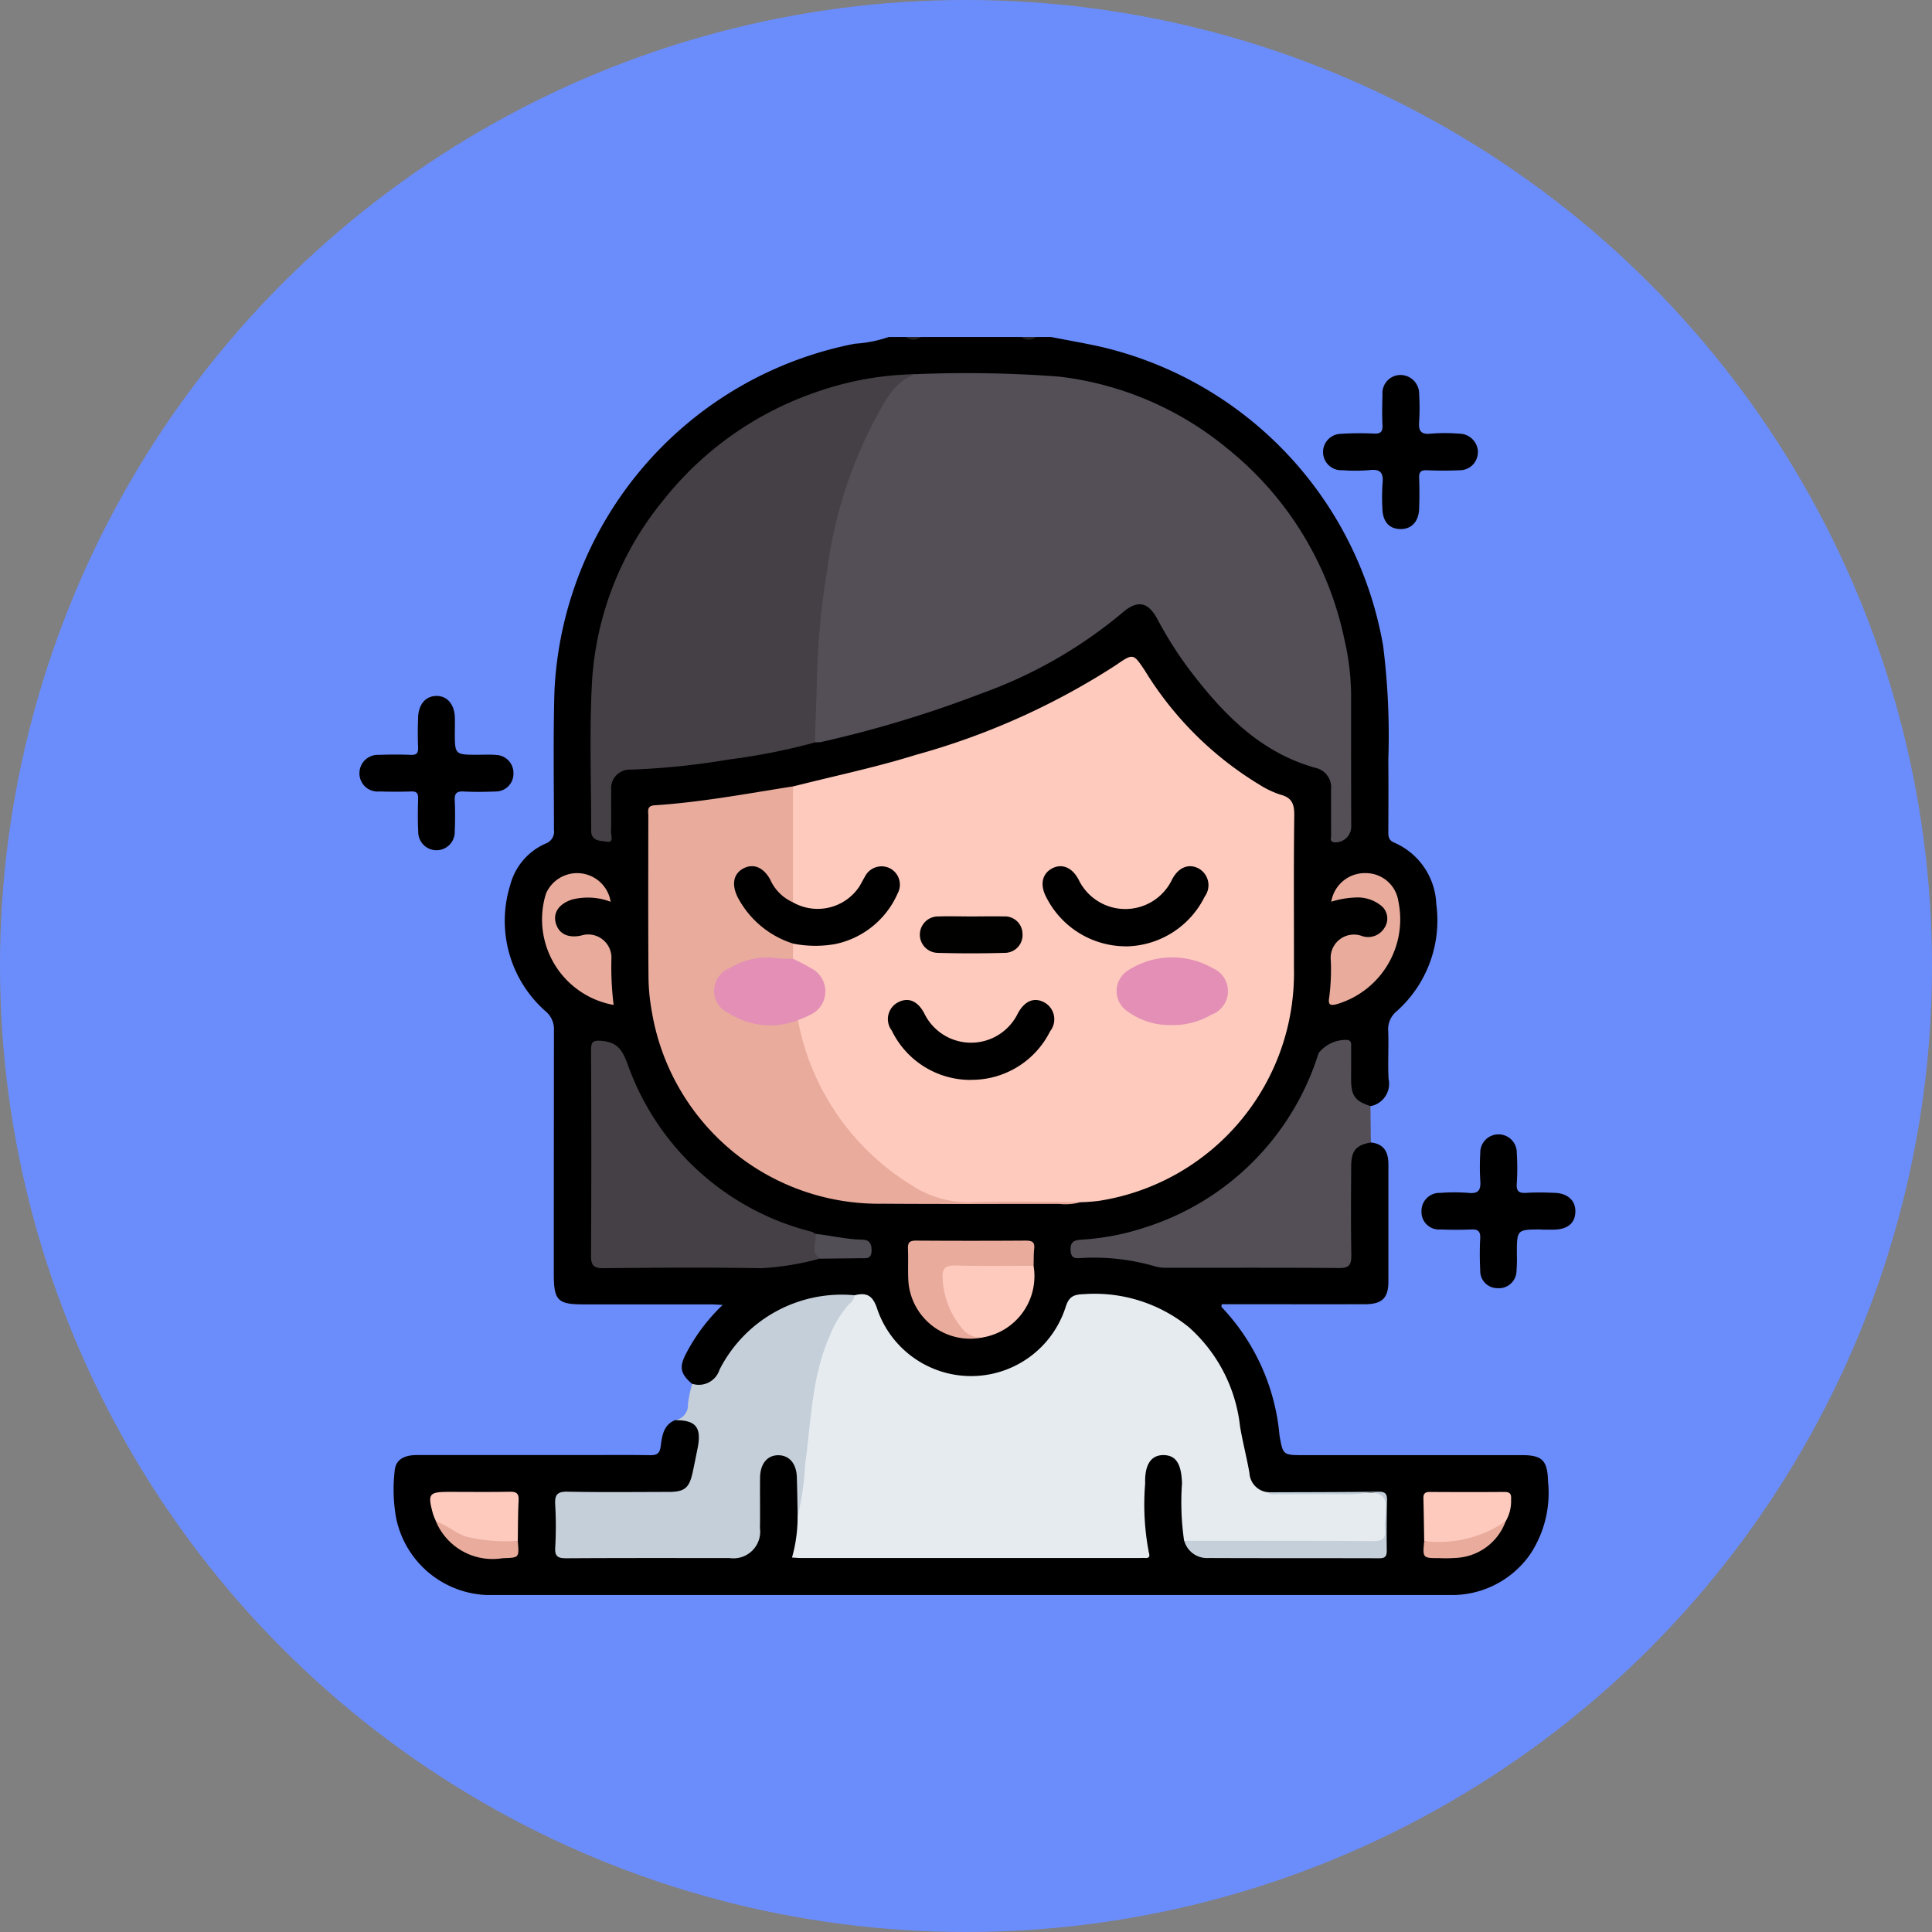 <svg xmlns="http://www.w3.org/2000/svg" xmlns:xlink="http://www.w3.org/1999/xlink" width="86" height="86" viewBox="0 0 86 86">
  <rect x="0" y="0" width="86" height="86" fill="#808080" stroke="none"/>
  <defs>
    <clipPath id="clip-path">
      <rect id="Rectángulo_338932" data-name="Rectángulo 338932" width="54.122" height="56" fill="none"/>
    </clipPath>
  </defs>
  <g id="Grupo_984029" data-name="Grupo 984029" transform="translate(-758 -1234)">
    <circle id="Elipse_4887" data-name="Elipse 4887" cx="43" cy="43" r="43" transform="translate(758 1234)" fill="#6b8dfc"/>
    <g id="Grupo_984028" data-name="Grupo 984028" transform="translate(774 1249)">
      <g id="Grupo_984027" data-name="Grupo 984027" clip-path="url(#clip-path)">
        <path id="Trazado_211814" data-name="Trazado 211814" d="M47.521,35.855c.594.064.78.442.779.986,0,1.731,0,3.463,0,5.194,0,.743-.279,1.017-1.031,1.02-1.932.006-3.863,0-5.795,0h-.594c0,.06-.023.11-.008.124a9.5,9.5,0,0,1,2.579,5.706c.152.89.169.888,1.062.888H54.24c.919,0,1.139.242,1.165,1.163a4.958,4.958,0,0,1-.776,3.224A4.246,4.246,0,0,1,51.033,56q-5.768.009-11.535,0Q24,56,8.5,56A4.288,4.288,0,0,1,4.136,52.6a7.147,7.147,0,0,1-.071-2.123c.036-.48.383-.707.992-.708q3.772,0,7.544,0c.948,0,1.9-.01,2.843.006.291,0,.416-.072.46-.379.065-.461.11-.961.642-1.18.929-.126,1.331.275,1.188,1.195-.053.341-.123.68-.2,1.017-.206.864-.521,1.127-1.406,1.135-1.31.013-2.621,0-3.931,0-.817,0-.835.02-.838.813,0,.419.012.838,0,1.256-.014.4.156.557.549.552.764-.009,1.529,0,2.293,0,1.511,0,3.021.006,4.532,0,1.067-.005,1.434-.364,1.475-1.443.025-.655-.006-1.311.013-1.965s.359-1.088.879-1.121a1.088,1.088,0,0,1,1.053,1.051c.063.6,0,1.2.036,1.8a5.008,5.008,0,0,1-.1,1.193c-.056.325.076.483.407.48.127,0,.255,0,.382,0H36.622c.8,0,.8-.008.7-.791a16.292,16.292,0,0,1-.033-2.615,1.386,1.386,0,0,1,.137-.526.974.974,0,0,1,1.006-.591.951.951,0,0,1,.789.859c.056.635.018,1.273.021,1.909a3.758,3.758,0,0,0,.111,1.081,1.053,1.053,0,0,0,1.042.661c2.4.031,4.806.013,7.209.013.35,0,.488-.17.5-.5.014-.565,0-1.129.006-1.693,0-.424-.289-.437-.6-.437-1.493,0-2.986.009-4.478,0a1.11,1.11,0,0,1-1.06-1c-.2-.962-.414-1.922-.61-2.886A5.992,5.992,0,0,0,35.4,42.8a1.025,1.025,0,0,1-.164,0c-.681-.111-1.028.127-1.329.816A4.553,4.553,0,0,1,26.5,45.082a4.064,4.064,0,0,1-1.071-1.694.716.716,0,0,0-.877-.587A6,6,0,0,0,19.576,44.7a10.74,10.74,0,0,0-1.09,1.564c-.343.517-.717.613-1.177.342-.521-.449-.587-.734-.288-1.325a8.238,8.238,0,0,1,1.645-2.194c-.238-.011-.391-.025-.543-.025q-2.842,0-5.685,0c-1.106,0-1.288-.186-1.289-1.313q0-5.439.006-10.878a1.035,1.035,0,0,0-.358-.843A5.36,5.36,0,0,1,9.208,24.4a2.784,2.784,0,0,1,1.578-1.851.562.562,0,0,0,.369-.617c0-2.059-.037-4.119.023-6.177A16.547,16.547,0,0,1,24.548.3,5.771,5.771,0,0,0,26.06,0h.766a.836.836,0,0,0,.656,0h4.484a.836.836,0,0,0,.656,0h.656c.736.144,1.475.271,2.207.433A16.574,16.574,0,0,1,48.064,13.742a31.956,31.956,0,0,1,.232,5.066c.009,1.075.005,2.149,0,3.224,0,.214.021.371.254.472a3.108,3.108,0,0,1,1.88,2.733,5.411,5.411,0,0,1-1.76,4.775,1.037,1.037,0,0,0-.379.889c.028.709-.022,1.422.017,2.13a1.01,1.01,0,0,1-.805,1.207.87.87,0,0,1-.972-.78,7.755,7.755,0,0,1-.069-1.251c-.02-.242.145-.584-.241-.685a.835.835,0,0,0-.911.527,13.008,13.008,0,0,1-.687,1.605A11.879,11.879,0,0,1,34.991,40.3a1.472,1.472,0,0,0-.217.027c-.171.047-.4.055-.392.3.011.257.253.238.421.228a10.213,10.213,0,0,1,3.291.4,2.438,2.438,0,0,0,.652.043q3.495,0,6.99,0c.7,0,.728-.032.73-.748,0-1.147,0-2.294,0-3.44a1.529,1.529,0,0,1,.252-.987c.2-.253.446-.441.8-.267" transform="translate(-2.497)"/>
        <path id="Trazado_211815" data-name="Trazado 211815" d="M78.436,0a.5.5,0,0,1-.656,0Z" transform="translate(-48.31)" fill="#212121"/>
        <path id="Trazado_211816" data-name="Trazado 211816" d="M64.869,0a.5.5,0,0,1-.656,0Z" transform="translate(-39.884)" fill="#212121"/>
        <path id="Trazado_211817" data-name="Trazado 211817" d="M33.786,122.389c-.012-.581-.02-1.162-.038-1.744-.019-.6-.329-.967-.808-.977-.5-.011-.821.371-.829,1-.009.747.008,1.494-.005,2.24a1.189,1.189,0,0,1-1.351,1.337c-2.423,0-4.845-.006-7.268.009-.365,0-.517-.069-.495-.471a16.668,16.668,0,0,0,0-1.911c-.027-.442.087-.592.557-.582,1.493.031,2.987.013,4.481.011.721,0,.929-.171,1.081-.874.077-.355.148-.712.219-1.068.187-.932-.077-1.26-1-1.25a.681.681,0,0,0,.572-.721,5,5,0,0,1,.192-.9.967.967,0,0,0,1.213-.629,6.1,6.1,0,0,1,6.009-3.313c.132.2-.01.347-.121.484a8.153,8.153,0,0,0-1.575,4.191c-.213,1.551-.357,3.11-.556,4.663-.024.192.046.46-.273.5" transform="translate(-14.278 -69.89)" fill="#c5cfd9"/>
        <path id="Trazado_211818" data-name="Trazado 211818" d="M96.914,87.123c-.671.123-.875.361-.879,1.081-.007,1.312-.015,2.625.006,3.937.006.4-.074.576-.534.572-2.57-.022-5.14-.009-7.71-.013a1.672,1.672,0,0,1-.485-.059,9.694,9.694,0,0,0-3.238-.376c-.239.008-.507.084-.529-.341s.222-.455.5-.474a11.135,11.135,0,0,0,2.881-.565,11.829,11.829,0,0,0,7.659-7.738,1.536,1.536,0,0,1,1.317-.583c.166.063.128.2.13.322.006.492,0,.984,0,1.477.012.694.187.92.861,1.142q.01.809.019,1.618" transform="translate(-51.89 -51.269)" fill="#544f57"/>
        <path id="Trazado_211819" data-name="Trazado 211819" d="M120.136,7.9a.8.8,0,0,1-.8.8c-.491.022-.983.021-1.474,0-.268-.01-.349.086-.339.344.017.455.016.91,0,1.365-.019.587-.351.928-.86.909-.487-.018-.765-.344-.776-.924a9.042,9.042,0,0,1,.006-1.092c.047-.458-.066-.673-.58-.608a7.417,7.417,0,0,1-1.2.005.811.811,0,1,1-.064-1.62,13.182,13.182,0,0,1,1.473-.01c.285.01.383-.081.369-.37-.022-.454-.014-.91,0-1.365a.806.806,0,0,1,.777-.874.835.835,0,0,1,.855.868,9.472,9.472,0,0,1,0,1.2c-.033.405.063.593.519.544a7.538,7.538,0,0,1,1.254,0,.84.84,0,0,1,.846.827" transform="translate(-70.352 -2.768)"/>
        <path id="Trazado_211820" data-name="Trazado 211820" d="M130.09,97.89c-1.074,0-1.073,0-1.075,1.084a6.838,6.838,0,0,1-.016.764.78.78,0,0,1-.83.764.765.765,0,0,1-.785-.8c-.024-.472-.026-.948,0-1.42.015-.321-.109-.407-.411-.393-.454.021-.911.017-1.365,0a.777.777,0,0,1-.838-.807.8.8,0,0,1,.836-.821,7.984,7.984,0,0,1,1.256,0c.463.049.555-.15.524-.555a10.171,10.171,0,0,1,0-1.2.813.813,0,1,1,1.625-.026,10.585,10.585,0,0,1,0,1.365c-.026.356.108.435.433.414.417-.027.838-.017,1.256,0,.585.019.938.354.919.854s-.344.764-.925.783c-.2.006-.4,0-.6,0" transform="translate(-77.494 -58.161)"/>
        <path id="Trazado_211821" data-name="Trazado 211821" d="M4.246,43.786c0,1.009,0,1.009,1.028,1.009.273,0,.548-.016.819.009a.8.8,0,0,1,.762.835.787.787,0,0,1-.8.791c-.473.019-.948.025-1.42,0-.32-.017-.407.1-.393.4.022.454.019.911,0,1.365a.813.813,0,1,1-1.625.021c-.027-.49-.019-.984-.005-1.475.006-.234-.068-.32-.308-.312-.473.016-.947.013-1.42,0A.809.809,0,0,1,0,45.6a.817.817,0,0,1,.859-.8c.473-.017.948-.02,1.42,0,.274.013.343-.083.332-.342-.02-.436-.015-.874,0-1.311.016-.594.333-.964.813-.97s.8.365.823.951c.007.219,0,.437,0,.656" transform="translate(0 -26.198)"/>
        <path id="Trazado_211822" data-name="Trazado 211822" d="M50.638,43.345c1.829-.465,3.679-.848,5.484-1.411a32.083,32.083,0,0,0,8.867-3.974c.8-.55.791-.556,1.319.234a15.225,15.225,0,0,0,5.1,5.074,4.115,4.115,0,0,0,.933.442c.525.137.619.437.612.941-.03,2.259-.01,4.518-.014,6.777a10.259,10.259,0,0,1-8.662,10.359,7.749,7.749,0,0,1-.814.063c-1.379.088-2.759.014-4.138.038a2.506,2.506,0,0,0-.381,0,5.224,5.224,0,0,1-4.355-1.569,11.058,11.058,0,0,1-3.762-5.991.966.966,0,0,1-.041-.535c.094-.2.3-.25.464-.352.928-.574.911-1.428-.032-1.989-.239-.142-.568-.169-.685-.487a.826.826,0,0,1,.048-.6c.175-.192.4-.136.612-.113a3.761,3.761,0,0,0,3.8-1.846,1.168,1.168,0,0,0,.2-.561.633.633,0,0,0-.372-.718.644.644,0,0,0-.779.228c-.156.18-.254.4-.392.592a2.475,2.475,0,0,1-2.626.887c-.256-.084-.47-.2-.522-.5-.071-1.5-.025-3-.027-4.494a.734.734,0,0,1,.166-.5" transform="translate(-31.341 -23.336)" fill="#fecabd"/>
        <path id="Trazado_211823" data-name="Trazado 211823" d="M57.692,4.305a54.338,54.338,0,0,1,6.387.109A14.39,14.39,0,0,1,71.6,7.647,14.736,14.736,0,0,1,76.768,16.1a11.269,11.269,0,0,1,.3,2.431c0,1.968,0,3.937.006,5.9a.7.7,0,0,1-.733.713c-.246-.018-.159-.208-.16-.328-.01-.674,0-1.349-.005-2.023a.883.883,0,0,0-.658-.955c-2.5-.684-4.17-2.435-5.666-4.407a16.893,16.893,0,0,1-1.4-2.215c-.433-.8-.905-.877-1.6-.262a20.549,20.549,0,0,1-6.225,3.558,51.176,51.176,0,0,1-7.146,2.166,1.438,1.438,0,0,1-.272.014,3.22,3.22,0,0,1-.131-1.814c.116-1.484.088-2.977.3-4.457a24.315,24.315,0,0,1,2.276-8.041,12.669,12.669,0,0,1,.911-1.423,1.375,1.375,0,0,1,1.126-.655" transform="translate(-32.927 -2.649)" fill="#544f57"/>
        <path id="Trazado_211824" data-name="Trazado 211824" d="M51.08,122.346a12.613,12.613,0,0,0,.333-2.332c.27-1.925.29-3.9,1.1-5.719a4.651,4.651,0,0,1,.882-1.422.52.52,0,0,0,.21-.366c.563-.144.829.015,1.024.634a4.417,4.417,0,0,0,8.374-.1c.148-.477.354-.572.821-.586a6.648,6.648,0,0,1,4.674,1.476,6.916,6.916,0,0,1,2.272,4.409c.117.7.3,1.387.42,2.085a.908.908,0,0,0,.79.844c1.564.081,3.129.015,4.693.035.608.008.608,0,.609.626,0,.4-.014.8,0,1.2.015.308-.136.428-.41.461a4.085,4.085,0,0,1-.491.021q-3.633,0-7.265,0a1.242,1.242,0,0,1-.836-.181,11.913,11.913,0,0,1-.093-2.553c-.026-.846-.253-1.24-.794-1.258-.568-.019-.873.4-.846,1.261a11.315,11.315,0,0,0,.168,3.092c.049.159.008.241-.171.227-.072-.006-.146,0-.218,0H51.2c-.108,0-.216-.012-.373-.021a6.581,6.581,0,0,0,.249-1.838" transform="translate(-31.572 -69.848)" fill="#e6ebf0"/>
        <path id="Trazado_211825" data-name="Trazado 211825" d="M41.633,4.371c-1,.329-1.382,1.241-1.833,2.043a19.915,19.915,0,0,0-2.1,6.606,33.914,33.914,0,0,0-.469,5.024c-.015.9-.074,1.811-.084,2.719a27.987,27.987,0,0,1-3.826.759,33.285,33.285,0,0,1-4.381.452.825.825,0,0,0-.863.916c-.013.619.008,1.239-.011,1.857,0,.158.134.49-.183.434-.252-.044-.665,0-.7-.444,0-.055,0-.109,0-.164,0-2.166-.084-4.339.037-6.5a14.053,14.053,0,0,1,3.139-8.047,14.8,14.8,0,0,1,6.9-4.878,13.982,13.982,0,0,1,4.375-.776" transform="translate(-16.868 -2.715)" fill="#454045"/>
        <path id="Trazado_211826" data-name="Trazado 211826" d="M40.584,63.212a11,11,0,0,0,5.074,7.357,4.576,4.576,0,0,0,2.776.742c1.582-.055,3.168,0,4.752,0a2.518,2.518,0,0,1-.972.081c-2.625,0-5.25.01-7.874-.008a10.242,10.242,0,0,1-10.257-8.533,9.069,9.069,0,0,1-.153-1.629c-.017-2.37-.009-4.739-.007-7.109,0-.2-.08-.442.277-.465,2.074-.133,4.114-.52,6.163-.841q0,2.577,0,5.155c-.468.117-.6-.314-.846-.539a4.769,4.769,0,0,1-.4-.586.649.649,0,0,0-.905-.233.656.656,0,0,0-.252.907,3.642,3.642,0,0,0,1.723,1.825c.242.12.579.129.683.462l-.006.674c-.236.2-.513.128-.78.111a3.187,3.187,0,0,0-1.931.43.958.958,0,0,0-.005,1.8,3.377,3.377,0,0,0,2.305.425c.21-.033.419-.141.635-.026" transform="translate(-21.064 -32.802)" fill="#e9ab9c"/>
        <path id="Trazado_211827" data-name="Trazado 211827" d="M37.411,92.367a12.538,12.538,0,0,1-2.61.431c-2.348-.041-4.7-.024-7.044,0-.436,0-.553-.127-.551-.555q.026-4.56,0-9.119c0-.408.073-.49.526-.44.685.075.878.444,1.1,1.021a11.719,11.719,0,0,0,8.212,7.475.523.523,0,0,1,.133.088c.241.334.117.743.23,1.1" transform="translate(-16.898 -51.346)" fill="#454045"/>
        <path id="Trazado_211828" data-name="Trazado 211828" d="M67.773,110.473A2.759,2.759,0,0,1,64.461,108c-.031-.49,0-.984-.021-1.475-.015-.3.1-.363.377-.361q2.432.016,4.864,0c.269,0,.412.05.379.357-.027.252-.019.508-.027.763a.92.92,0,0,1-.674.153c-.856,0-1.712,0-2.568,0-.6.006-.7.128-.613.725a2.757,2.757,0,0,0,1.594,2.307" transform="translate(-40.024 -65.94)" fill="#e9ab9c"/>
        <path id="Trazado_211829" data-name="Trazado 211829" d="M70.3,112.286a1.067,1.067,0,0,1-.974-.468,3.735,3.735,0,0,1-.811-2.144c-.029-.44.1-.6.566-.59,1.16.033,2.321.012,3.482.013a2.768,2.768,0,0,1-2.262,3.189" transform="translate(-42.555 -67.753)" fill="#fecabd"/>
        <path id="Trazado_211830" data-name="Trazado 211830" d="M24.577,68.856a3.867,3.867,0,0,1-3.01-4.954,1.511,1.511,0,0,1,2.88.362,2.859,2.859,0,0,0-1.715-.1c-.564.179-.854.57-.732,1.033.128.486.532.693,1.12.574a1.037,1.037,0,0,1,1.359,1.066,13.737,13.737,0,0,0,.1,2.015" transform="translate(-13.264 -39.123)" fill="#e9ab9c"/>
        <path id="Trazado_211831" data-name="Trazado 211831" d="M114,64.258a1.514,1.514,0,0,1,1.545-1.269,1.463,1.463,0,0,1,1.44,1.249,3.936,3.936,0,0,1-2.707,4.574c-.339.1-.428.035-.369-.3a9.662,9.662,0,0,0,.07-1.635,1.035,1.035,0,0,1,1.381-1.091.847.847,0,0,0,1-.351.742.742,0,0,0-.092-.956,1.652,1.652,0,0,0-1.154-.406,4.1,4.1,0,0,0-1.115.188" transform="translate(-70.74 -39.123)" fill="#e9ab9c"/>
        <path id="Trazado_211832" data-name="Trazado 211832" d="M96.9,137.85c2.805,0,5.611-.006,8.416.012.411,0,.565-.116.516-.524-.06-.5.219-1.145-.119-1.469-.309-.3-.938-.082-1.426-.088-1.056-.012-2.113,0-3.17-.006-.176,0-.368.056-.522-.087,1.657-.006,3.314-.006,4.971-.026.305,0,.365.119.359.387-.016.746-.022,1.494-.01,2.24,0,.269-.092.337-.348.336-2.532-.008-5.063,0-7.595-.011a1.048,1.048,0,0,1-1.071-.763" transform="translate(-60.185 -84.261)" fill="#c5cfd9"/>
        <path id="Trazado_211833" data-name="Trazado 211833" d="M8.574,137a2.959,2.959,0,0,1-.139-.341c-.245-.9-.187-.977.741-.977.89,0,1.781.011,2.671-.006.3-.006.42.072.4.391-.031.6-.026,1.2-.036,1.8a3.759,3.759,0,0,1-3.4-.649A1.218,1.218,0,0,0,8.574,137" transform="translate(-5.162 -84.273)" fill="#fecabd"/>
        <path id="Trazado_211834" data-name="Trazado 211834" d="M125.035,137.871c-.011-.634-.018-1.268-.035-1.9-.006-.212.077-.284.287-.283,1.107.007,2.215.009,3.322,0,.253,0,.309.1.293.325a1.794,1.794,0,0,1-.241.985,3.683,3.683,0,0,1-3.626.876" transform="translate(-77.639 -84.276)" fill="#fecabd"/>
        <path id="Trazado_211835" data-name="Trazado 211835" d="M9,139.173c.481.149.853.5,1.335.669a7.681,7.681,0,0,0,2.306.193c.067.765.066.743-.681.77A2.738,2.738,0,0,1,9,139.173" transform="translate(-5.593 -86.443)" fill="#e8ab9c"/>
        <path id="Trazado_211836" data-name="Trazado 211836" d="M125.044,140.019a5.253,5.253,0,0,0,3.626-.876,2.478,2.478,0,0,1-2.234,1.63,5.962,5.962,0,0,1-.708.009c-.756,0-.756,0-.684-.763" transform="translate(-77.648 -86.424)" fill="#e8ab9c"/>
        <path id="Trazado_211837" data-name="Trazado 211837" d="M53.719,106.461c-.486-.283-.111-.744-.23-1.1.7.074,1.39.251,2.1.261.311,0,.423.173.414.5-.011.383-.256.323-.486.326q-.9.012-1.8.021" transform="translate(-33.206 -65.44)" fill="#524e55"/>
        <path id="Trazado_211838" data-name="Trazado 211838" d="M83.974,65.738a3.971,3.971,0,0,1-3.545-2.175c-.3-.559-.193-1.05.243-1.287s.9-.064,1.194.5a2.305,2.305,0,0,0,4.156-.012c.289-.555.757-.729,1.2-.482a.852.852,0,0,1,.256,1.239,3.971,3.971,0,0,1-3.507,2.22" transform="translate(-49.85 -38.614)"/>
        <path id="Trazado_211839" data-name="Trazado 211839" d="M46.638,65.616a4.209,4.209,0,0,1-2.467-2.069c-.281-.568-.183-1.044.259-1.276s.895-.052,1.193.5a2,2,0,0,0,1.008,1.009,2.228,2.228,0,0,0,2.962-.708c.084-.139.155-.286.239-.425a.83.83,0,0,1,1.112-.384.819.819,0,0,1,.349,1.125,3.9,3.9,0,0,1-2.764,2.248,5.044,5.044,0,0,1-1.891-.019" transform="translate(-27.337 -38.615)"/>
        <path id="Trazado_211840" data-name="Trazado 211840" d="M65.786,81.454a3.894,3.894,0,0,1-3.507-2.2.841.841,0,0,1,.3-1.264c.444-.221.856-.053,1.148.5a2.314,2.314,0,0,0,4.159.016c.308-.577.736-.747,1.19-.5a.857.857,0,0,1,.255,1.279,3.9,3.9,0,0,1-3.544,2.165" transform="translate(-38.585 -48.383)"/>
        <path id="Trazado_211841" data-name="Trazado 211841" d="M45.405,75.686a3.42,3.42,0,0,1-3.08-.308,1.088,1.088,0,0,1,.072-2.021,3.15,3.15,0,0,1,2.129-.421,4.27,4.27,0,0,0,.654.014c.269.14.55.26.8.423a1.148,1.148,0,0,1-.036,2.081,4.234,4.234,0,0,1-.543.231" transform="translate(-25.886 -45.276)" fill="#e38fb6"/>
        <path id="Trazado_211842" data-name="Trazado 211842" d="M91.363,75.9a3.181,3.181,0,0,1-1.886-.585,1.089,1.089,0,0,1,.018-1.865,3.622,3.622,0,0,1,3.743-.081,1.11,1.11,0,0,1-.054,2.065,3.39,3.39,0,0,1-1.821.466" transform="translate(-55.254 -45.271)" fill="#e38fb6"/>
        <path id="Trazado_211843" data-name="Trazado 211843" d="M68.141,68.072c.473,0,.947-.012,1.42,0a.781.781,0,0,1,.837.754.791.791,0,0,1-.786.867q-1.5.043-3,0a.811.811,0,1,1,.058-1.621c.491-.016.983,0,1.474,0" transform="translate(-40.884 -42.278)" fill="#010100"/>
      </g>
    </g>
  </g>
</svg>
